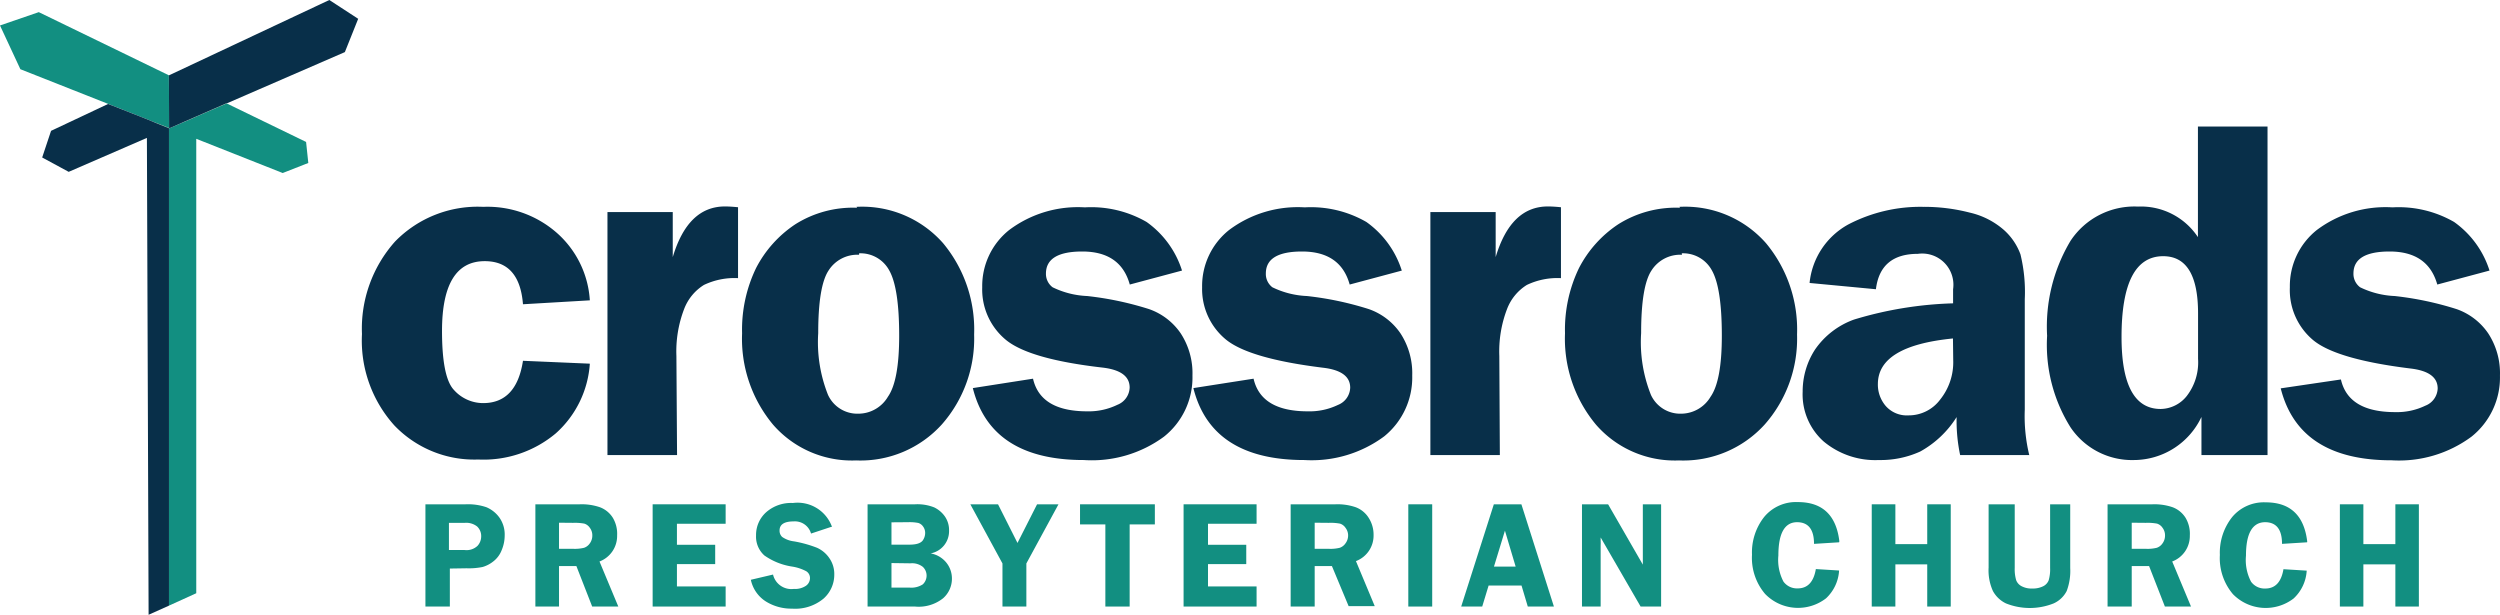 <svg
    xmlns="http://www.w3.org/2000/svg"
    id="svg94"
    width="191.453"
    height="47.08"
    version="1.1"
  >
      <g id="Layer_1-2">
        <path
          id="path8"
          d="m 45.17,27.85 a 7.85,7.85 0 0 1 -2.61,5.34 8.6,8.6 0 0 1 -5.93,2 8.47,8.47 0 0 1 -6.43,-2.61 9.71,9.71 0 0 1 -2.48,-7 10,10 0 0 1 2.54,-7.09 8.83,8.83 0 0 1 6.74,-2.65 8.06,8.06 0 0 1 5.65,2 7.5,7.5 0 0 1 2.52,5.16 l -5.12,0.3 Q 39.79,20 37.12,20 q -3.27,0 -3.27,5.35 0,3.56 0.92,4.52 a 3,3 0 0 0 2.23,1 q 2.55,0 3.05,-3.24 z"
          style="fill: #082f49;"
        />
        <path
          id="path10"
          d="M 51.85,34.85 H 46.52 V 16.24 h 5 v 3.45 q 1.16,-3.88 4,-3.88 0.4,0 1,0.06 v 5.43 a 5.43,5.43 0 0 0 -2.61,0.52 3.73,3.73 0 0 0 -1.52,1.85 9.07,9.07 0 0 0 -0.59,3.6 z"
          style="fill: #082f49;"
        />
        <path
          id="path12"
          d="m 65.59,15.84 a 8.26,8.26 0 0 1 6.63,2.78 10.34,10.34 0 0 1 2.38,7 9.93,9.93 0 0 1 -2.47,6.88 8.4,8.4 0 0 1 -6.57,2.76 8,8 0 0 1 -6.35,-2.73 10.27,10.27 0 0 1 -2.38,-7 10.84,10.84 0 0 1 1.07,-5 8.94,8.94 0 0 1 3,-3.35 8.27,8.27 0 0 1 4.74,-1.27 m 0.15,3.6 a 2.61,2.61 0 0 0 -2.34,1.21 q -0.79,1.2 -0.79,4.79 a 10.91,10.91 0 0 0 0.75,4.73 2.47,2.47 0 0 0 2.34,1.44 2.63,2.63 0 0 0 2.25,-1.3 q 0.86,-1.23 0.86,-4.67 0,-3.66 -0.76,-5 A 2.5,2.5 0 0 0 65.79,19.4"
          style="fill: #082f49;"
        />
        <path
          id="path14"
          d="m 90.52,20.72 -4,1.07 q -0.7,-2.53 -3.64,-2.53 -2.77,0 -2.78,1.68 a 1.28,1.28 0 0 0 0.51,1.06 6.66,6.66 0 0 0 2.65,0.67 24.43,24.43 0 0 1 4.73,1 4.87,4.87 0 0 1 2.43,1.86 5.58,5.58 0 0 1 0.9,3.23 5.79,5.79 0 0 1 -2.18,4.68 9.32,9.32 0 0 1 -6.14,1.79 q -7.12,0 -8.5,-5.51 L 79.11,29 q 0.57,2.5 4.15,2.5 a 5,5 0 0 0 2.31,-0.5 1.47,1.47 0 0 0 0.94,-1.32 q 0,-1.29 -2.08,-1.53 Q 78.78,27.5 77,26 a 5,5 0 0 1 -1.78,-4 5.48,5.48 0 0 1 2.07,-4.39 8.77,8.77 0 0 1 5.79,-1.73 8.5,8.5 0 0 1 4.73,1.12 7.24,7.24 0 0 1 2.71,3.72"
          style="fill: #082f49;"
        />
        <path
          id="path16"
          d="m 107.36,20.72 -4,1.07 q -0.7,-2.53 -3.65,-2.53 -2.77,0 -2.77,1.68 a 1.28,1.28 0 0 0 0.5,1.06 6.67,6.67 0 0 0 2.65,0.67 24.44,24.44 0 0 1 4.73,1 4.87,4.87 0 0 1 2.43,1.86 5.58,5.58 0 0 1 0.9,3.23 5.8,5.8 0 0 1 -2.15,4.66 9.33,9.33 0 0 1 -6.11,1.81 q -7.12,0 -8.5,-5.51 L 96,29 q 0.57,2.5 4.15,2.5 a 5,5 0 0 0 2.31,-0.49 1.47,1.47 0 0 0 0.94,-1.32 q 0,-1.29 -2.09,-1.53 -5.65,-0.7 -7.43,-2.16 a 5,5 0 0 1 -1.82,-4 5.48,5.48 0 0 1 2.07,-4.39 8.77,8.77 0 0 1 5.79,-1.73 8.51,8.51 0 0 1 4.72,1.12 7.24,7.24 0 0 1 2.71,3.72"
          style="fill: #082f49;"
        />
        <path
          id="path18"
          d="m 114.86,34.85 h -5.32 V 16.24 h 5 v 3.45 q 1.16,-3.88 4,-3.88 0.4,0 1,0.06 v 5.43 a 5.44,5.44 0 0 0 -2.61,0.52 3.73,3.73 0 0 0 -1.52,1.85 9.08,9.08 0 0 0 -0.59,3.6 z"
          style="fill: #082f49;"
        />
        <path
          id="path20"
          d="m 128.61,15.84 a 8.25,8.25 0 0 1 6.63,2.78 10.34,10.34 0 0 1 2.38,7 9.93,9.93 0 0 1 -2.47,6.88 8.4,8.4 0 0 1 -6.57,2.76 8,8 0 0 1 -6.35,-2.73 10.27,10.27 0 0 1 -2.38,-7 10.84,10.84 0 0 1 1.07,-5 8.94,8.94 0 0 1 3,-3.35 8.27,8.27 0 0 1 4.74,-1.27 m 0.15,3.6 a 2.61,2.61 0 0 0 -2.34,1.21 q -0.79,1.2 -0.79,4.79 a 10.9,10.9 0 0 0 0.75,4.73 2.47,2.47 0 0 0 2.34,1.44 2.63,2.63 0 0 0 2.23,-1.3 q 0.86,-1.23 0.86,-4.67 0,-3.66 -0.76,-5 a 2.5,2.5 0 0 0 -2.31,-1.31"
          style="fill: #082f49;"
        />
        <path
          id="path22"
          d="m 155.43,34.85 h -5.32 a 12.78,12.78 0 0 1 -0.27,-2.91 7.67,7.67 0 0 1 -2.79,2.64 7.33,7.33 0 0 1 -3.16,0.65 6.16,6.16 0 0 1 -4.23,-1.42 4.82,4.82 0 0 1 -1.61,-3.81 5.88,5.88 0 0 1 0.94,-3.22 6.15,6.15 0 0 1 3,-2.31 28.86,28.86 0 0 1 7.58,-1.24 v -1.08 a 2.39,2.39 0 0 0 -2.7,-2.71 q -2.88,0 -3.21,2.71 l -5.08,-0.48 a 5.76,5.76 0 0 1 3,-4.5 11.94,11.94 0 0 1 5.68,-1.33 14,14 0 0 1 3.58,0.44 6,6 0 0 1 2.62,1.33 4.63,4.63 0 0 1 1.27,1.87 12.16,12.16 0 0 1 0.33,3.44 v 8.44 a 12.7,12.7 0 0 0 0.34,3.48 m -5.84,-8.92 q -5.75,0.57 -5.75,3.49 a 2.51,2.51 0 0 0 0.61,1.69 2.15,2.15 0 0 0 1.73,0.71 3,3 0 0 0 2.43,-1.21 4.56,4.56 0 0 0 1,-3 z"
          style="fill: #082f49;"
        />
        <path
          id="path24"
          d="m 173.65,9.69 v 25.16 h -5.06 v -2.92 a 5.74,5.74 0 0 1 -5.15,3.3 5.67,5.67 0 0 1 -4.88,-2.51 11.89,11.89 0 0 1 -1.79,-7 12.8,12.8 0 0 1 1.79,-7.27 5.86,5.86 0 0 1 5.17,-2.63 5.23,5.23 0 0 1 4.59,2.34 V 9.69 Z M 168.33,24 q 0,-4.38 -2.67,-4.38 -3.19,0 -3.19,6.19 0,5.51 3,5.51 a 2.6,2.6 0 0 0 2,-1 4.21,4.21 0 0 0 0.86,-2.84 z"
          style="fill: #082f49;"
        />
        <path
          id="path26"
          d="m 190.65,20.72 -4,1.07 q -0.71,-2.53 -3.65,-2.53 -2.77,0 -2.77,1.68 a 1.28,1.28 0 0 0 0.51,1.06 6.68,6.68 0 0 0 2.65,0.67 24.4,24.4 0 0 1 4.73,1 4.87,4.87 0 0 1 2.43,1.86 5.58,5.58 0 0 1 0.9,3.23 5.8,5.8 0 0 1 -2.18,4.68 9.33,9.33 0 0 1 -6.11,1.81 q -7.11,0 -8.5,-5.51 l 4.61,-0.68 q 0.57,2.5 4.15,2.5 a 5,5 0 0 0 2.31,-0.49 1.47,1.47 0 0 0 0.95,-1.32 q 0,-1.29 -2.09,-1.53 -5.65,-0.7 -7.43,-2.16 a 5,5 0 0 1 -1.8,-4.06 5.48,5.48 0 0 1 2.07,-4.39 8.77,8.77 0 0 1 5.79,-1.73 8.51,8.51 0 0 1 4.72,1.12 7.24,7.24 0 0 1 2.71,3.72"
          style="fill: #082f49;"
        />
        <path
          id="path28"
          d="m 34.45,43.54 v 2.91 h -1.87 v -7.83 h 3.08 a 4.38,4.38 0 0 1 1.58,0.22 2.34,2.34 0 0 1 1,0.79 2.25,2.25 0 0 1 0.41,1.37 2.92,2.92 0 0 1 -0.23,1.13 2,2 0 0 1 -0.65,0.87 2.37,2.37 0 0 1 -0.81,0.42 5.27,5.27 0 0 1 -1.23,0.1 z m -0.07,-1.42 h 1.19 a 1.22,1.22 0 0 0 1,-0.32 1.07,1.07 0 0 0 0.28,-0.72 1,1 0 0 0 -0.31,-0.76 1.34,1.34 0 0 0 -0.93,-0.28 h -1.23 z"
          style="fill: #128f81;"
        />
        <path
          id="path30"
          d="m 42.81,43.35 v 3.1 H 41 v -7.83 h 3.4 a 4.31,4.31 0 0 1 1.53,0.22 2,2 0 0 1 1,0.81 2.39,2.39 0 0 1 0.33,1.35 2.09,2.09 0 0 1 -1.35,2 l 1.44,3.45 h -2 l -1.21,-3.1 z m 0,-3.32 v 2 h 1.12 a 3,3 0 0 0 0.8,-0.08 0.88,0.88 0 0 0 0.44,-0.34 A 1,1 0 0 0 45.36,41 0.94,0.94 0 0 0 45.17,40.42 0.8,0.8 0 0 0 44.75,40.1 4,4 0 0 0 43.89,40.04 Z"
          style="fill: #128f81;"
        />
        <path
          id="polygon32"
          d="M51.84 41.72L54.77 41.72 54.77 43.2 51.84 43.2 51.84 44.91 55.57 44.91 55.57 46.45 49.98 46.45 49.98 38.62 55.57 38.62 55.57 40.11 51.84 40.11z"
          style="fill: #128f81;"
        />
        <path
          id="path34"
          d="m 63.68,40.34 -1.57,0.52 a 1.28,1.28 0 0 0 -1.33,-0.93 q -1.09,0 -1.08,0.71 a 0.64,0.64 0 0 0 0.2,0.48 2,2 0 0 0 0.92,0.34 9.24,9.24 0 0 1 1.75,0.49 2.26,2.26 0 0 1 0.94,0.79 2.11,2.11 0 0 1 0.38,1.26 2.44,2.44 0 0 1 -0.82,1.84 3.39,3.39 0 0 1 -2.42,0.77 3.68,3.68 0 0 1 -2,-0.55 A 2.6,2.6 0 0 1 57.5,44.4 L 59.2,44 a 1.44,1.44 0 0 0 1.59,1.1 1.49,1.49 0 0 0 0.93,-0.24 0.72,0.72 0 0 0 0.31,-0.58 0.61,0.61 0 0 0 -0.28,-0.53 3.41,3.41 0 0 0 -1.08,-0.36 5,5 0 0 1 -2.13,-0.85 1.93,1.93 0 0 1 -0.64,-1.54 2.33,2.33 0 0 1 0.76,-1.76 2.88,2.88 0 0 1 2.06,-0.72 2.8,2.8 0 0 1 3,1.84"
          style="fill: #128f81;"
        />
        <path
          id="path36"
          d="m 66.44,38.62 h 3.64 a 3.48,3.48 0 0 1 1.47,0.24 2.14,2.14 0 0 1 0.81,0.69 1.83,1.83 0 0 1 0.32,1.09 1.73,1.73 0 0 1 -1.41,1.74 2,2 0 0 1 1.22,0.73 1.94,1.94 0 0 1 0.41,1.19 2,2 0 0 1 -0.67,1.51 3,3 0 0 1 -2.16,0.64 H 66.44 Z M 68.27,40 v 1.71 h 1.38 c 0.51,0 0.83,-0.1 1,-0.3 a 1,1 0 0 0 0.2,-0.58 0.82,0.82 0 0 0 -0.16,-0.51 0.69,0.69 0 0 0 -0.36,-0.27 3.38,3.38 0 0 0 -0.77,-0.06 z m 0,3.12 V 45 h 1.4 a 1.6,1.6 0 0 0 1,-0.25 0.92,0.92 0 0 0 0,-1.34 1.34,1.34 0 0 0 -0.95,-0.27 z"
          style="fill: #128f81;"
        />
        <path
          id="polygon38"
          d="M78.6 46.45L76.77 46.45 76.77 43.15 74.31 38.62 76.43 38.62 77.92 41.58 79.42 38.62 81.06 38.62 78.6 43.15z"
          style="fill: #128f81;"
        />
        <path
          id="polygon40"
          d="M86.51 40.16L86.51 46.45 84.65 46.45 84.65 40.16 82.71 40.16 82.71 38.62 88.44 38.62 88.44 40.16z"
          style="fill: #128f81;"
        />
        <path
          id="polygon42"
          d="M92.51 41.72L95.44 41.72 95.44 43.2 92.51 43.2 92.51 44.91 96.23 44.91 96.23 46.45 90.64 46.45 90.64 38.62 96.23 38.62 96.23 40.11 92.51 40.11z"
          style="fill: #128f81;"
        />
        <path
          id="path44"
          d="m 100.68,43.35 v 3.1 h -1.84 v -7.83 h 3.44 a 4.3,4.3 0 0 1 1.53,0.22 2,2 0 0 1 1,0.81 2.39,2.39 0 0 1 0.38,1.32 2.09,2.09 0 0 1 -1.35,2 l 1.44,3.45 h -2 L 102,43.35 Z m 0,-3.32 v 2 h 1.12 a 2.94,2.94 0 0 0 0.8,-0.08 0.88,0.88 0 0 0 0.44,-0.34 1,1 0 0 0 0.2,-0.61 0.94,0.94 0 0 0 -0.2,-0.58 0.8,0.8 0 0 0 -0.42,-0.32 4,4 0 0 0 -0.86,-0.06 z"
          style="fill: #128f81;"
        />
        <path
          id="rect46"
          d="M107.85 38.62H109.68V46.45H107.85z"
          style="fill: #128f81;"
        />
        <path
          id="path48"
          d="m 116.51,38.62 2.49,7.83 h -2 l -0.48,-1.61 H 114 l -0.49,1.61 h -1.61 l 2.5,-7.83 z m -2.1,4.77 h 1.66 l -0.82,-2.75 z"
          style="fill: #128f81;"
        />
        <path
          id="path50"
          d="m 127.21,38.62 v 7.83 h -1.57 l -3.06,-5.29 q 0,0.2 0,0.26 a 3.11,3.11 0 0 1 0,0.34 v 4.69 h -1.43 v -7.83 h 2 l 2.66,4.62 c 0,-0.23 0,-0.4 0,-0.52 v -4.1 z"
          style="fill: #128f81;"
        />
        <path
          id="path52"
          d="m 140.84,41.53 -1.92,0.12 q 0,-1.65 -1.29,-1.66 -1.44,0 -1.44,2.55 a 3.57,3.57 0 0 0 0.39,2 1.28,1.28 0 0 0 1.09,0.52 q 1.14,0 1.39,-1.48 l 1.78,0.11 a 3.16,3.16 0 0 1 -1,2.13 3.51,3.51 0 0 1 -4.67,-0.34 4.26,4.26 0 0 1 -1,-3 4.38,4.38 0 0 1 0.94,-2.9 3.16,3.16 0 0 1 2.57,-1.13 q 2.82,0 3.18,3"
          style="fill: #128f81;"
        />
        <path
          id="polygon54"
          d="M147.59 46.45L147.59 43.22 145.15 43.22 145.15 46.45 143.34 46.45 143.34 38.62 145.15 38.62 145.15 41.67 147.59 41.67 147.59 38.62 149.39 38.62 149.39 46.45z"
          style="fill: #128f81;"
        />
        <path
          id="path56"
          d="m 158.54,38.62 v 4.88 a 4.36,4.36 0 0 1 -0.27,1.76 2.08,2.08 0 0 1 -1,0.95 4.92,4.92 0 0 1 -3.65,0 2.24,2.24 0 0 1 -1,-0.95 3.84,3.84 0 0 1 -0.33,-1.8 v -4.84 h 2 v 4.88 a 3,3 0 0 0 0.11,0.93 0.87,0.87 0 0 0 0.43,0.47 1.62,1.62 0 0 0 0.79,0.17 1.79,1.79 0 0 0 0.84,-0.17 0.86,0.86 0 0 0 0.43,-0.46 3,3 0 0 0 0.11,-0.95 v -4.87 z"
          style="fill: #128f81;"
        />
        <path
          id="path58"
          d="m 163.25,43.35 v 3.1 h -1.85 v -7.83 h 3.44 a 4.31,4.31 0 0 1 1.53,0.22 2,2 0 0 1 1,0.81 2.39,2.39 0 0 1 0.33,1.35 2.09,2.09 0 0 1 -1.35,2 l 1.44,3.45 h -2 l -1.21,-3.1 z m 0,-3.32 v 2 h 1.12 a 2.94,2.94 0 0 0 0.8,-0.08 0.88,0.88 0 0 0 0.44,-0.34 1,1 0 0 0 0.19,-0.61 0.94,0.94 0 0 0 -0.19,-0.58 0.8,0.8 0 0 0 -0.42,-0.32 4,4 0 0 0 -0.86,-0.06 z"
          style="fill: #128f81;"
        />
        <path
          id="path60"
          d="m 176.68,41.53 -1.92,0.12 q 0,-1.65 -1.29,-1.66 Q 172,40 172,42.55 a 3.57,3.57 0 0 0 0.39,2 1.28,1.28 0 0 0 1.09,0.52 q 1.14,0 1.39,-1.48 l 1.78,0.11 a 3.15,3.15 0 0 1 -1,2.13 3.51,3.51 0 0 1 -4.65,-0.33 4.26,4.26 0 0 1 -1,-3 4.39,4.39 0 0 1 0.94,-2.9 3.16,3.16 0 0 1 2.57,-1.13 q 2.82,0 3.18,3"
          style="fill: #128f81;"
        />
        <path
          id="polygon62"
          d="M183.44 46.45L183.44 43.22 180.99 43.22 180.99 46.45 179.19 46.45 179.19 38.62 180.99 38.62 180.99 41.67 183.44 41.67 183.44 38.62 185.24 38.62 185.24 46.45z"
          style="fill: #128f81;"
        />
        <path
          id="polygon64"
          d="M11.87 9.38L11.27 9.14 11.87 9.39z"
          style="fill: #082f49;"
        />
        <path
          id="polygon66"
          d="M17.36 7.92L17.34 7.91 15.03 8.92 15.03 8.93z"
          style="fill: #a3cf62;"
        />
        <path
          id="polygon68"
          d="M12.94 5.78L12.95 5.78 12.94 5.77z"
          style="fill: #a3cf62;"
        />
        <path
          id="polygon70"
          d="M12.94 9.82L12.94 9.83 12.95 9.83 12.95 9.8 11.87 9.38 11.87 9.39z"
          style="fill: #a3cf62;"
        />
        <path
          id="polygon72"
          d="M15.03 8.93L14.16 9.31 12.98 9.82 12.95 9.84 12.95 9.83 12.94 9.83 12.94 46.38 15.03 45.43 15.03 10.63 21.65 13.25 23.61 12.48 23.44 10.87 17.36 7.92z"
          style="fill: #128f81;"
        />
        <path
          id="polygon74"
          d="M12.93 5.77L12.94 5.78 12.94 5.77 2.97 0.93 0 1.95 1.56 5.3 8.29 7.96 11.25 9.13 11.27 9.14 11.87 9.38 12.95 9.8 12.94 6.84 12.93 5.78z"
          style="fill: #128f81;"
        />
        <path
          id="polygon76"
          d="M14.16 9.3L15.03 8.93 15.03 8.92z"
          style="fill: #a3cf62;"
        />
        <path
          id="polygon78"
          d="M12.94 5.77L12.93 5.77 12.93 5.78z"
          style="fill: #082f49;"
        />
        <path
          id="polygon80"
          d="M12.98 9.82L12.98 9.82 12.95 9.83 12.95 9.84z"
          style="fill: #082f49;"
        />
        <path
          id="polygon82"
          d="M12.98 9.82L12.95 9.8 12.95 9.83z"
          style="fill: #082f49;"
        />
        <path
          id="polygon84"
          d="M12.98 9.82L14.16 9.3z"
          style="fill: #082f49;"
        />
        <path
          id="polygon86"
          d="M12.95 5.78L12.94 5.77 12.93 5.78 12.94 6.84 12.95 9.8 12.98 9.82 14.16 9.3 15.03 8.92 17.34 7.91 17.36 7.92 26.41 3.99 27.43 1.44 25.22 0 12.94 5.77z"
          style="fill: #082f49;"
        />
        <path id="path88" d="M 11.25,9.13 Z" style="fill: #082f49;" />
        <path
          id="polygon90"
          d="M11.25 9.13L8.28 7.96 3.91 10.02 3.23 12.06 5.26 13.16 11.25 10.56 11.38 47.08 11.38 47.08 12.94 46.38 12.94 9.83 12.94 9.82 11.87 9.39 11.27 9.14z"
          style="fill: #082f49;"
        />
      </g>
  </svg>
